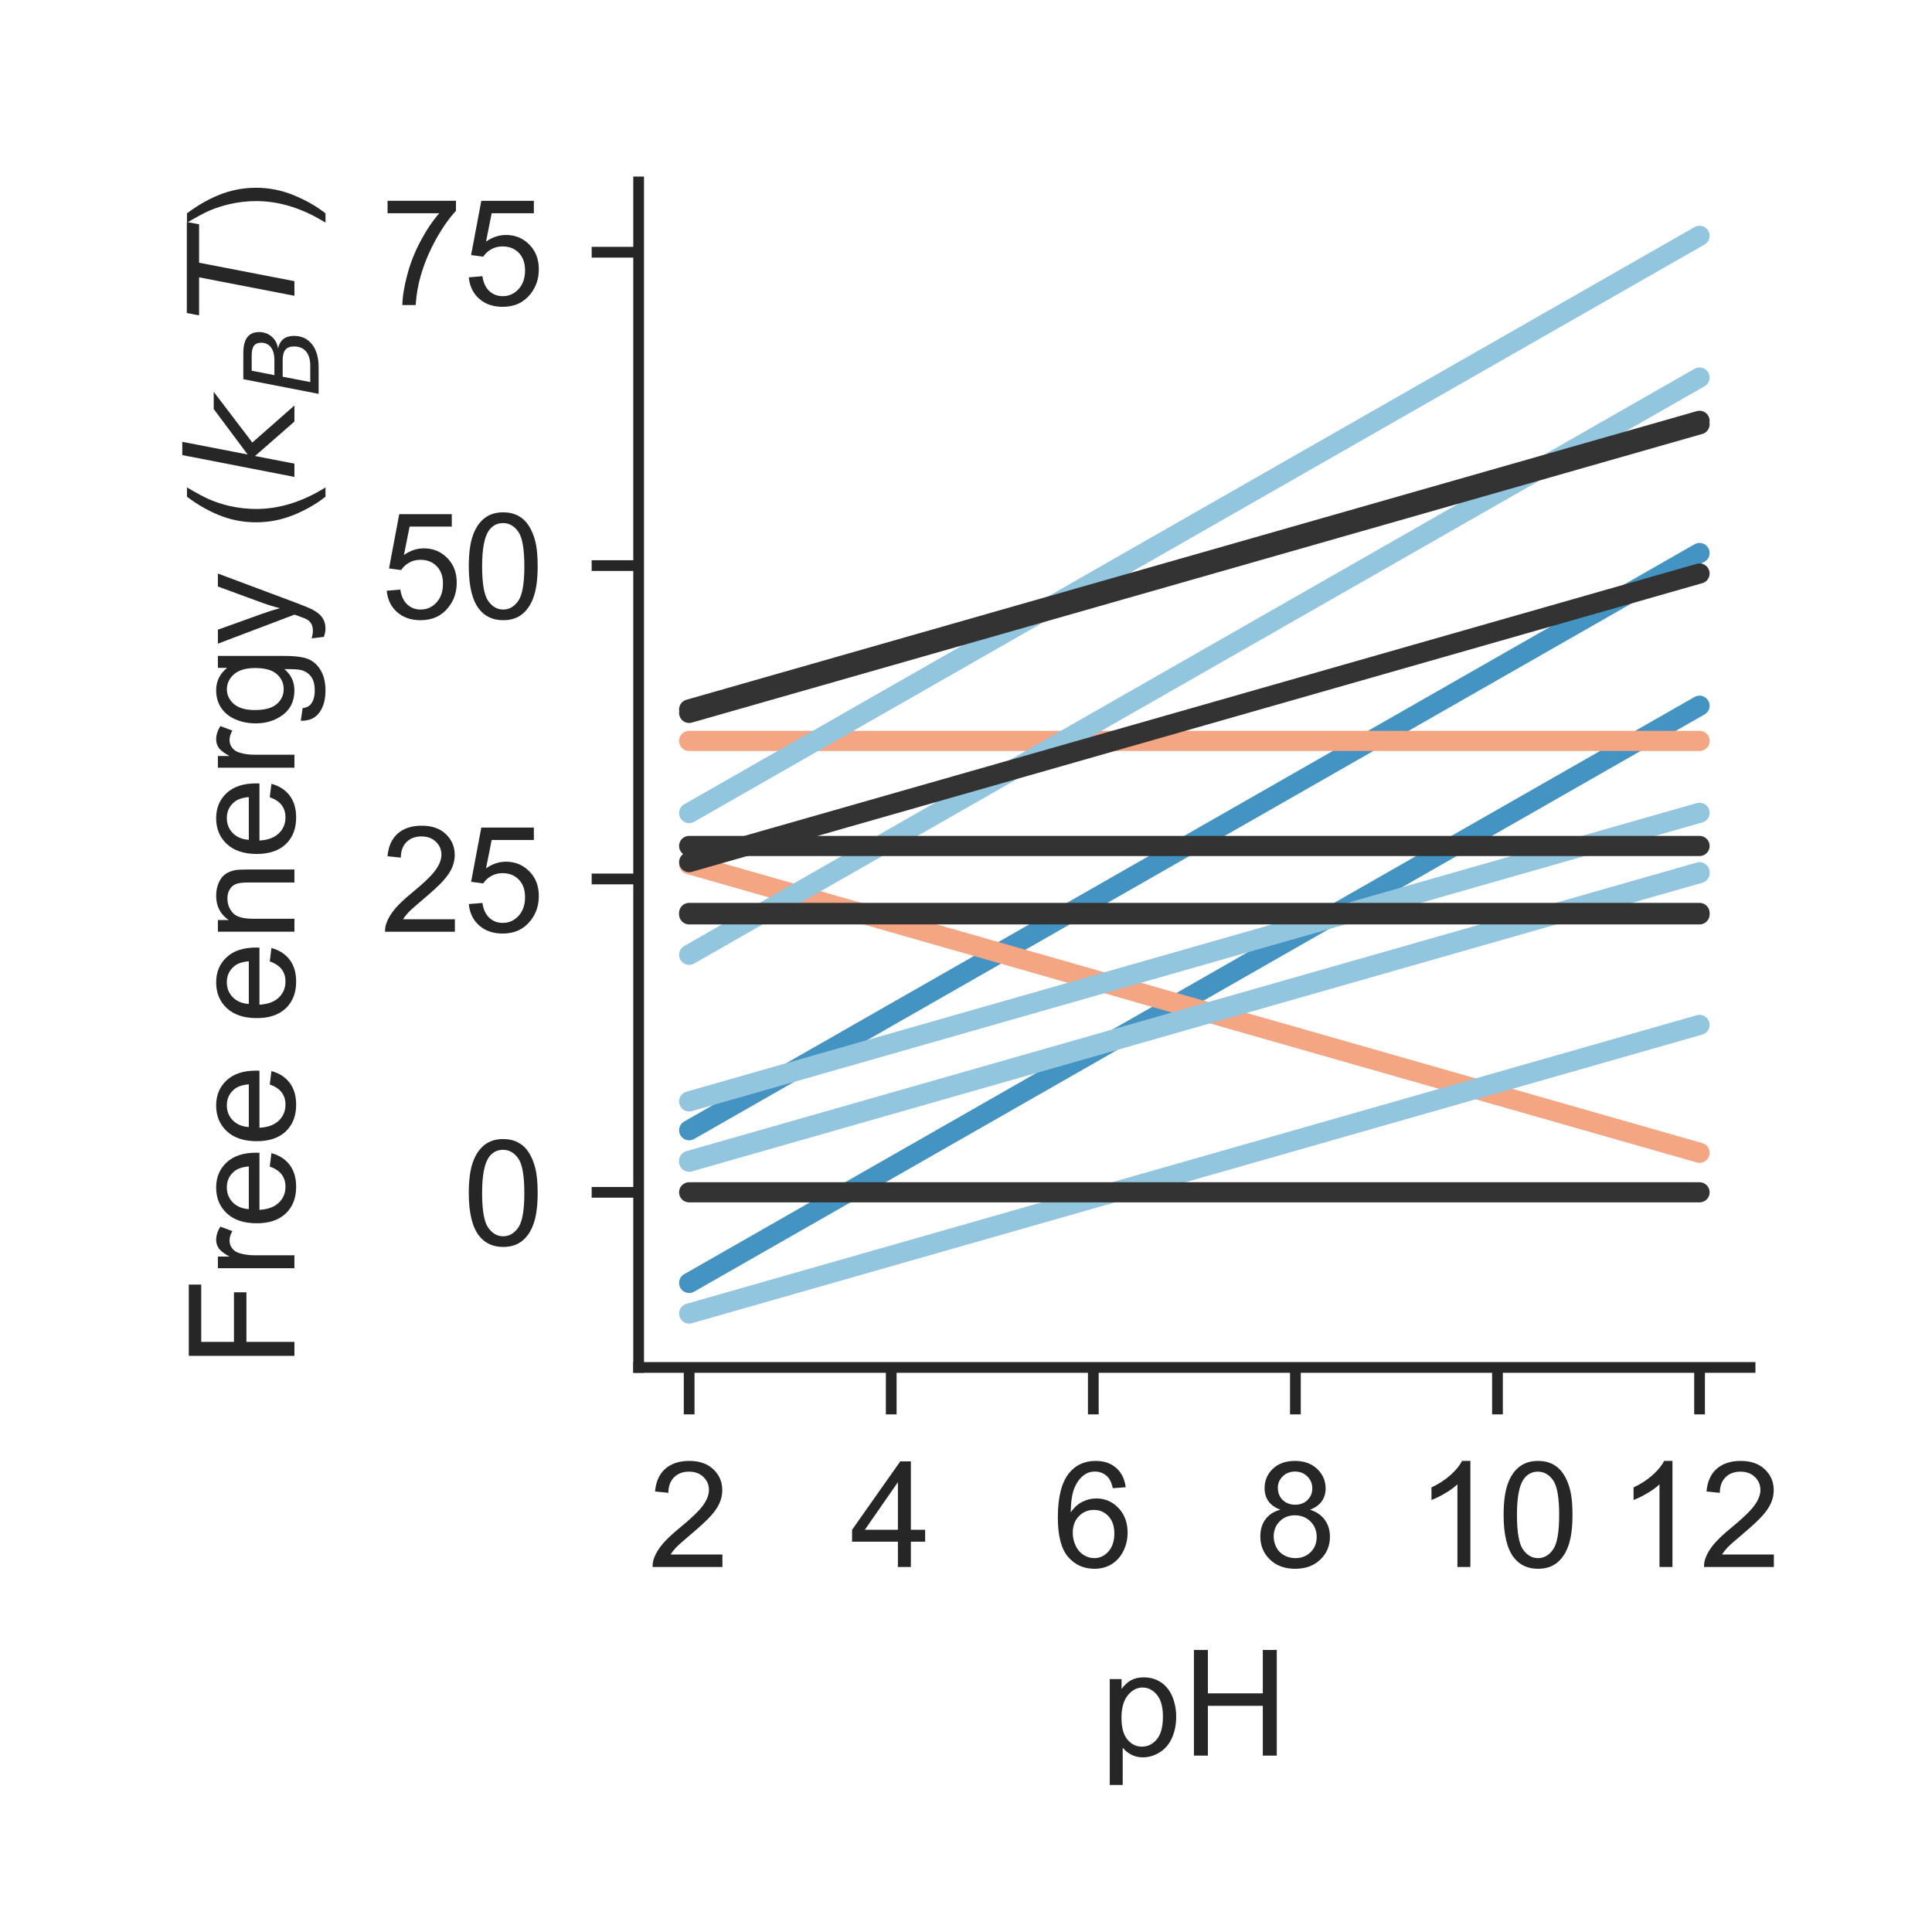 <?xml version="1.0" encoding="utf-8" standalone="no"?>
<!DOCTYPE svg PUBLIC "-//W3C//DTD SVG 1.1//EN"
  "http://www.w3.org/Graphics/SVG/1.1/DTD/svg11.dtd">
<!-- Created with matplotlib (http://matplotlib.org/) -->
<svg height="144pt" version="1.1" viewBox="0 0 144 144" width="144pt" xmlns="http://www.w3.org/2000/svg" xmlns:xlink="http://www.w3.org/1999/xlink">
 <defs>
  <style type="text/css">
*{stroke-linecap:butt;stroke-linejoin:round;}
  </style>
 </defs>
 <g id="figure_1">
  <g id="patch_1">
   <path d="M 0 144 
L 144 144 
L 144 0 
L 0 0 
z
" style="fill:#ffffff;"/>
  </g>
  <g id="axes_1">
   <g id="patch_2">
    <path d="M 47.6 101.92 
L 130.44 101.92 
L 130.44 13.56 
L 47.6 13.56 
z
" style="fill:#ffffff;"/>
   </g>
   <g id="matplotlib.axis_1">
    <g id="xtick_1">
     <g id="line2d_1">
      <defs>
       <path d="M 0 0 
L 0 3.5 
" id="mc200765c92" style="stroke:#262626;stroke-width:0.8;"/>
      </defs>
      <g>
       <use style="fill:#262626;stroke:#262626;stroke-width:0.8;" x="51.365" xlink:href="#mc200765c92" y="101.92"/>
      </g>
     </g>
     <g id="text_1">
      <!-- 2 -->
      <defs>
       <path d="M 50.344 8.453 
L 50.344 0 
L 3.031 0 
Q 2.938 3.172 4.047 6.109 
Q 5.859 10.938 9.828 15.625 
Q 13.812 20.312 21.344 26.469 
Q 33.016 36.031 37.109 41.625 
Q 41.219 47.219 41.219 52.203 
Q 41.219 57.422 37.469 61 
Q 33.734 64.594 27.734 64.594 
Q 21.391 64.594 17.578 60.781 
Q 13.766 56.984 13.719 50.25 
L 4.688 51.172 
Q 5.609 61.281 11.656 66.578 
Q 17.719 71.875 27.938 71.875 
Q 38.234 71.875 44.234 66.156 
Q 50.25 60.453 50.25 52 
Q 50.25 47.703 48.484 43.547 
Q 46.734 39.406 42.656 34.812 
Q 38.578 30.219 29.109 22.219 
Q 21.188 15.578 18.938 13.203 
Q 16.703 10.844 15.234 8.453 
z
" id="ArialMT-32"/>
      </defs>
      <g style="fill:#262626;" transform="translate(48.307 116.794)scale(0.11 -0.11)">
       <use xlink:href="#ArialMT-32"/>
      </g>
     </g>
    </g>
    <g id="xtick_2">
     <g id="line2d_2">
      <g>
       <use style="fill:#262626;stroke:#262626;stroke-width:0.8;" x="66.427" xlink:href="#mc200765c92" y="101.92"/>
      </g>
     </g>
     <g id="text_2">
      <!-- 4 -->
      <defs>
       <path d="M 32.328 0 
L 32.328 17.141 
L 1.266 17.141 
L 1.266 25.203 
L 33.938 71.578 
L 41.109 71.578 
L 41.109 25.203 
L 50.781 25.203 
L 50.781 17.141 
L 41.109 17.141 
L 41.109 0 
z
M 32.328 25.203 
L 32.328 57.469 
L 9.906 25.203 
z
" id="ArialMT-34"/>
      </defs>
      <g style="fill:#262626;" transform="translate(63.369 116.794)scale(0.11 -0.11)">
       <use xlink:href="#ArialMT-34"/>
      </g>
     </g>
    </g>
    <g id="xtick_3">
     <g id="line2d_3">
      <g>
       <use style="fill:#262626;stroke:#262626;stroke-width:0.8;" x="81.489" xlink:href="#mc200765c92" y="101.92"/>
      </g>
     </g>
     <g id="text_3">
      <!-- 6 -->
      <defs>
       <path d="M 49.75 54.047 
L 41.016 53.375 
Q 39.844 58.547 37.703 60.891 
Q 34.125 64.656 28.906 64.656 
Q 24.703 64.656 21.531 62.312 
Q 17.391 59.281 14.984 53.469 
Q 12.594 47.656 12.5 36.922 
Q 15.672 41.75 20.266 44.094 
Q 24.859 46.438 29.891 46.438 
Q 38.672 46.438 44.844 39.969 
Q 51.031 33.5 51.031 23.25 
Q 51.031 16.5 48.125 10.719 
Q 45.219 4.938 40.141 1.859 
Q 35.062 -1.219 28.609 -1.219 
Q 17.625 -1.219 10.688 6.859 
Q 3.766 14.938 3.766 33.5 
Q 3.766 54.25 11.422 63.672 
Q 18.109 71.875 29.438 71.875 
Q 37.891 71.875 43.281 67.141 
Q 48.688 62.406 49.75 54.047 
z
M 13.875 23.188 
Q 13.875 18.656 15.797 14.5 
Q 17.719 10.359 21.188 8.172 
Q 24.656 6 28.469 6 
Q 34.031 6 38.031 10.484 
Q 42.047 14.984 42.047 22.703 
Q 42.047 30.125 38.078 34.391 
Q 34.125 38.672 28.125 38.672 
Q 22.172 38.672 18.016 34.391 
Q 13.875 30.125 13.875 23.188 
z
" id="ArialMT-36"/>
      </defs>
      <g style="fill:#262626;" transform="translate(78.431 116.794)scale(0.11 -0.11)">
       <use xlink:href="#ArialMT-36"/>
      </g>
     </g>
    </g>
    <g id="xtick_4">
     <g id="line2d_4">
      <g>
       <use style="fill:#262626;stroke:#262626;stroke-width:0.8;" x="96.551" xlink:href="#mc200765c92" y="101.92"/>
      </g>
     </g>
     <g id="text_4">
      <!-- 8 -->
      <defs>
       <path d="M 17.672 38.812 
Q 12.203 40.828 9.562 44.531 
Q 6.938 48.25 6.938 53.422 
Q 6.938 61.234 12.547 66.547 
Q 18.172 71.875 27.484 71.875 
Q 36.859 71.875 42.578 66.422 
Q 48.297 60.984 48.297 53.172 
Q 48.297 48.188 45.672 44.5 
Q 43.062 40.828 37.75 38.812 
Q 44.344 36.672 47.781 31.875 
Q 51.219 27.094 51.219 20.453 
Q 51.219 11.281 44.719 5.031 
Q 38.234 -1.219 27.641 -1.219 
Q 17.047 -1.219 10.547 5.047 
Q 4.047 11.328 4.047 20.703 
Q 4.047 27.688 7.594 32.391 
Q 11.141 37.109 17.672 38.812 
z
M 15.922 53.719 
Q 15.922 48.641 19.188 45.406 
Q 22.469 42.188 27.688 42.188 
Q 32.766 42.188 36.016 45.375 
Q 39.266 48.578 39.266 53.219 
Q 39.266 58.062 35.906 61.359 
Q 32.562 64.656 27.594 64.656 
Q 22.562 64.656 19.234 61.422 
Q 15.922 58.203 15.922 53.719 
z
M 13.094 20.656 
Q 13.094 16.891 14.875 13.375 
Q 16.656 9.859 20.172 7.922 
Q 23.688 6 27.734 6 
Q 34.031 6 38.125 10.047 
Q 42.234 14.109 42.234 20.359 
Q 42.234 26.703 38.016 30.859 
Q 33.797 35.016 27.438 35.016 
Q 21.234 35.016 17.156 30.906 
Q 13.094 26.812 13.094 20.656 
z
" id="ArialMT-38"/>
      </defs>
      <g style="fill:#262626;" transform="translate(93.492 116.794)scale(0.11 -0.11)">
       <use xlink:href="#ArialMT-38"/>
      </g>
     </g>
    </g>
    <g id="xtick_5">
     <g id="line2d_5">
      <g>
       <use style="fill:#262626;stroke:#262626;stroke-width:0.8;" x="111.613" xlink:href="#mc200765c92" y="101.92"/>
      </g>
     </g>
     <g id="text_5">
      <!-- 10 -->
      <defs>
       <path d="M 37.25 0 
L 28.469 0 
L 28.469 56 
Q 25.297 52.984 20.141 49.953 
Q 14.984 46.922 10.891 45.406 
L 10.891 53.906 
Q 18.266 57.375 23.781 62.297 
Q 29.297 67.234 31.594 71.875 
L 37.25 71.875 
z
" id="ArialMT-31"/>
       <path d="M 4.156 35.297 
Q 4.156 48 6.766 55.734 
Q 9.375 63.484 14.516 67.672 
Q 19.672 71.875 27.484 71.875 
Q 33.25 71.875 37.594 69.547 
Q 41.938 67.234 44.766 62.859 
Q 47.609 58.5 49.219 52.219 
Q 50.828 45.953 50.828 35.297 
Q 50.828 22.703 48.234 14.969 
Q 45.656 7.234 40.5 3 
Q 35.359 -1.219 27.484 -1.219 
Q 17.141 -1.219 11.234 6.203 
Q 4.156 15.141 4.156 35.297 
z
M 13.188 35.297 
Q 13.188 17.672 17.312 11.828 
Q 21.438 6 27.484 6 
Q 33.547 6 37.672 11.859 
Q 41.797 17.719 41.797 35.297 
Q 41.797 52.984 37.672 58.781 
Q 33.547 64.594 27.391 64.594 
Q 21.344 64.594 17.719 59.469 
Q 13.188 52.938 13.188 35.297 
z
" id="ArialMT-30"/>
      </defs>
      <g style="fill:#262626;" transform="translate(105.496 116.794)scale(0.11 -0.11)">
       <use xlink:href="#ArialMT-31"/>
       <use x="55.615" xlink:href="#ArialMT-30"/>
      </g>
     </g>
    </g>
    <g id="xtick_6">
     <g id="line2d_6">
      <g>
       <use style="fill:#262626;stroke:#262626;stroke-width:0.8;" x="126.675" xlink:href="#mc200765c92" y="101.92"/>
      </g>
     </g>
     <g id="text_6">
      <!-- 12 -->
      <g style="fill:#262626;" transform="translate(120.558 116.794)scale(0.11 -0.11)">
       <use xlink:href="#ArialMT-31"/>
       <use x="55.615" xlink:href="#ArialMT-32"/>
      </g>
     </g>
    </g>
    <g id="text_7">
     <!-- pH -->
     <defs>
      <path d="M 6.594 -19.875 
L 6.594 51.859 
L 14.594 51.859 
L 14.594 45.125 
Q 17.438 49.078 21 51.047 
Q 24.562 53.031 29.641 53.031 
Q 36.281 53.031 41.359 49.609 
Q 46.438 46.188 49.016 39.953 
Q 51.609 33.734 51.609 26.312 
Q 51.609 18.359 48.75 11.984 
Q 45.906 5.609 40.453 2.219 
Q 35.016 -1.172 29 -1.172 
Q 24.609 -1.172 21.109 0.688 
Q 17.625 2.547 15.375 5.375 
L 15.375 -19.875 
z
M 14.547 25.641 
Q 14.547 15.625 18.594 10.844 
Q 22.656 6.062 28.422 6.062 
Q 34.281 6.062 38.453 11.016 
Q 42.625 15.969 42.625 26.375 
Q 42.625 36.281 38.547 41.203 
Q 34.469 46.141 28.812 46.141 
Q 23.188 46.141 18.859 40.891 
Q 14.547 35.641 14.547 25.641 
z
" id="ArialMT-70"/>
      <path d="M 8.016 0 
L 8.016 71.578 
L 17.484 71.578 
L 17.484 42.188 
L 54.688 42.188 
L 54.688 71.578 
L 64.156 71.578 
L 64.156 0 
L 54.688 0 
L 54.688 33.734 
L 17.484 33.734 
L 17.484 0 
z
" id="ArialMT-48"/>
     </defs>
     <g style="fill:#262626;" transform="translate(81.989 130.853)scale(0.11 -0.11)">
      <use xlink:href="#ArialMT-70"/>
      <use x="55.615" xlink:href="#ArialMT-48"/>
     </g>
    </g>
   </g>
   <g id="matplotlib.axis_2">
    <g id="ytick_1">
     <g id="line2d_7">
      <defs>
       <path d="M 0 0 
L -3.5 0 
" id="ma1b80609b9" style="stroke:#262626;stroke-width:0.8;"/>
      </defs>
      <g>
       <use style="fill:#262626;stroke:#262626;stroke-width:0.8;" x="47.6" xlink:href="#ma1b80609b9" y="88.868"/>
      </g>
     </g>
     <g id="text_8">
      <!-- 0 -->
      <g style="fill:#262626;" transform="translate(34.483 92.805)scale(0.11 -0.11)">
       <use xlink:href="#ArialMT-30"/>
      </g>
     </g>
    </g>
    <g id="ytick_2">
     <g id="line2d_8">
      <g>
       <use style="fill:#262626;stroke:#262626;stroke-width:0.8;" x="47.6" xlink:href="#ma1b80609b9" y="65.512"/>
      </g>
     </g>
     <g id="text_9">
      <!-- 25 -->
      <defs>
       <path d="M 4.156 18.75 
L 13.375 19.531 
Q 14.406 12.797 18.141 9.391 
Q 21.875 6 27.156 6 
Q 33.5 6 37.891 10.781 
Q 42.281 15.578 42.281 23.484 
Q 42.281 31 38.062 35.344 
Q 33.844 39.703 27 39.703 
Q 22.75 39.703 19.328 37.766 
Q 15.922 35.844 13.969 32.766 
L 5.719 33.844 
L 12.641 70.609 
L 48.25 70.609 
L 48.25 62.203 
L 19.672 62.203 
L 15.828 42.969 
Q 22.266 47.469 29.344 47.469 
Q 38.719 47.469 45.156 40.969 
Q 51.609 34.469 51.609 24.266 
Q 51.609 14.547 45.953 7.469 
Q 39.062 -1.219 27.156 -1.219 
Q 17.391 -1.219 11.203 4.25 
Q 5.031 9.719 4.156 18.75 
z
" id="ArialMT-35"/>
      </defs>
      <g style="fill:#262626;" transform="translate(28.366 69.448)scale(0.11 -0.11)">
       <use xlink:href="#ArialMT-32"/>
       <use x="55.615" xlink:href="#ArialMT-35"/>
      </g>
     </g>
    </g>
    <g id="ytick_3">
     <g id="line2d_9">
      <g>
       <use style="fill:#262626;stroke:#262626;stroke-width:0.8;" x="47.6" xlink:href="#ma1b80609b9" y="42.155"/>
      </g>
     </g>
     <g id="text_10">
      <!-- 50 -->
      <g style="fill:#262626;" transform="translate(28.366 46.092)scale(0.11 -0.11)">
       <use xlink:href="#ArialMT-35"/>
       <use x="55.615" xlink:href="#ArialMT-30"/>
      </g>
     </g>
    </g>
    <g id="ytick_4">
     <g id="line2d_10">
      <g>
       <use style="fill:#262626;stroke:#262626;stroke-width:0.8;" x="47.6" xlink:href="#ma1b80609b9" y="18.798"/>
      </g>
     </g>
     <g id="text_11">
      <!-- 75 -->
      <defs>
       <path d="M 4.734 62.203 
L 4.734 70.656 
L 51.078 70.656 
L 51.078 63.812 
Q 44.234 56.547 37.516 44.484 
Q 30.812 32.422 27.156 19.672 
Q 24.516 10.688 23.781 0 
L 14.75 0 
Q 14.891 8.453 18.062 20.406 
Q 21.234 32.375 27.172 43.484 
Q 33.109 54.594 39.797 62.203 
z
" id="ArialMT-37"/>
      </defs>
      <g style="fill:#262626;" transform="translate(28.366 22.735)scale(0.11 -0.11)">
       <use xlink:href="#ArialMT-37"/>
       <use x="55.615" xlink:href="#ArialMT-35"/>
      </g>
     </g>
    </g>
    <g id="text_12">
     <!-- Free energy ($k_B T$) -->
     <defs>
      <path d="M 8.203 0 
L 8.203 71.578 
L 56.5 71.578 
L 56.5 63.141 
L 17.672 63.141 
L 17.672 40.969 
L 51.266 40.969 
L 51.266 32.516 
L 17.672 32.516 
L 17.672 0 
z
" id="ArialMT-46"/>
      <path d="M 6.5 0 
L 6.5 51.859 
L 14.406 51.859 
L 14.406 44 
Q 17.438 49.516 20 51.266 
Q 22.562 53.031 25.641 53.031 
Q 30.078 53.031 34.672 50.203 
L 31.641 42.047 
Q 28.422 43.953 25.203 43.953 
Q 22.312 43.953 20.016 42.219 
Q 17.719 40.484 16.75 37.406 
Q 15.281 32.719 15.281 27.156 
L 15.281 0 
z
" id="ArialMT-72"/>
      <path d="M 42.094 16.703 
L 51.172 15.578 
Q 49.031 7.625 43.219 3.219 
Q 37.406 -1.172 28.375 -1.172 
Q 17 -1.172 10.328 5.828 
Q 3.656 12.844 3.656 25.484 
Q 3.656 38.578 10.391 45.797 
Q 17.141 53.031 27.875 53.031 
Q 38.281 53.031 44.875 45.953 
Q 51.469 38.875 51.469 26.031 
Q 51.469 25.25 51.422 23.688 
L 12.75 23.688 
Q 13.234 15.141 17.578 10.594 
Q 21.922 6.062 28.422 6.062 
Q 33.25 6.062 36.672 8.594 
Q 40.094 11.141 42.094 16.703 
z
M 13.234 30.906 
L 42.188 30.906 
Q 41.609 37.453 38.875 40.719 
Q 34.672 45.797 27.984 45.797 
Q 21.922 45.797 17.797 41.75 
Q 13.672 37.703 13.234 30.906 
z
" id="ArialMT-65"/>
      <path id="ArialMT-20"/>
      <path d="M 6.594 0 
L 6.594 51.859 
L 14.5 51.859 
L 14.5 44.484 
Q 20.219 53.031 31 53.031 
Q 35.688 53.031 39.625 51.344 
Q 43.562 49.656 45.516 46.922 
Q 47.469 44.188 48.25 40.438 
Q 48.734 37.984 48.734 31.891 
L 48.734 0 
L 39.938 0 
L 39.938 31.547 
Q 39.938 36.922 38.906 39.578 
Q 37.891 42.234 35.281 43.812 
Q 32.672 45.406 29.156 45.406 
Q 23.531 45.406 19.453 41.844 
Q 15.375 38.281 15.375 28.328 
L 15.375 0 
z
" id="ArialMT-6e"/>
      <path d="M 4.984 -4.297 
L 13.531 -5.562 
Q 14.062 -9.516 16.5 -11.328 
Q 19.781 -13.766 25.438 -13.766 
Q 31.547 -13.766 34.859 -11.328 
Q 38.188 -8.891 39.359 -4.5 
Q 40.047 -1.812 39.984 6.781 
Q 34.234 0 25.641 0 
Q 14.938 0 9.078 7.719 
Q 3.219 15.438 3.219 26.219 
Q 3.219 33.641 5.906 39.906 
Q 8.594 46.188 13.688 49.609 
Q 18.797 53.031 25.688 53.031 
Q 34.859 53.031 40.828 45.609 
L 40.828 51.859 
L 48.922 51.859 
L 48.922 7.031 
Q 48.922 -5.078 46.453 -10.125 
Q 44 -15.188 38.641 -18.109 
Q 33.297 -21.047 25.484 -21.047 
Q 16.219 -21.047 10.5 -16.875 
Q 4.781 -12.703 4.984 -4.297 
z
M 12.25 26.859 
Q 12.25 16.656 16.297 11.969 
Q 20.359 7.281 26.469 7.281 
Q 32.516 7.281 36.609 11.938 
Q 40.719 16.609 40.719 26.562 
Q 40.719 36.078 36.5 40.906 
Q 32.281 45.75 26.312 45.75 
Q 20.453 45.75 16.344 40.984 
Q 12.25 36.234 12.25 26.859 
z
" id="ArialMT-67"/>
      <path d="M 6.203 -19.969 
L 5.219 -11.719 
Q 8.109 -12.5 10.25 -12.5 
Q 13.188 -12.5 14.938 -11.516 
Q 16.703 -10.547 17.828 -8.797 
Q 18.656 -7.469 20.516 -2.25 
Q 20.75 -1.516 21.297 -0.094 
L 1.609 51.859 
L 11.078 51.859 
L 21.875 21.828 
Q 23.969 16.109 25.641 9.812 
Q 27.156 15.875 29.25 21.625 
L 40.328 51.859 
L 49.125 51.859 
L 29.391 -0.875 
Q 26.219 -9.422 24.469 -12.641 
Q 22.125 -17 19.094 -19.016 
Q 16.062 -21.047 11.859 -21.047 
Q 9.328 -21.047 6.203 -19.969 
z
" id="ArialMT-79"/>
      <path d="M 23.391 -21.047 
Q 16.109 -11.859 11.078 0.438 
Q 6.062 12.75 6.062 25.922 
Q 6.062 37.547 9.812 48.188 
Q 14.203 60.547 23.391 72.797 
L 29.688 72.797 
Q 23.781 62.641 21.875 58.297 
Q 18.891 51.562 17.188 44.234 
Q 15.094 35.109 15.094 25.875 
Q 15.094 2.391 29.688 -21.047 
z
" id="ArialMT-28"/>
      <path d="M 18.312 75.984 
L 27.297 75.984 
L 18.703 31.688 
L 49.516 54.688 
L 61.188 54.688 
L 26.812 28.516 
L 51.906 0 
L 41.016 0 
L 17.672 26.703 
L 12.5 0 
L 3.516 0 
z
" id="DejaVuSans-Oblique-6b"/>
      <path d="M 16.891 72.906 
L 42.094 72.906 
Q 52.344 72.906 57.422 69.094 
Q 62.5 65.281 62.5 57.625 
Q 62.5 50.594 58.125 45.484 
Q 53.766 40.375 46.688 39.312 
Q 52.734 37.938 55.766 34.078 
Q 58.797 30.219 58.797 23.781 
Q 58.797 12.797 50.656 6.391 
Q 42.531 0 28.422 0 
L 2.688 0 
z
M 19.281 34.812 
L 14.109 8.109 
L 29.984 8.109 
Q 38.922 8.109 43.75 12.203 
Q 48.578 16.312 48.578 23.781 
Q 48.578 29.547 45.375 32.172 
Q 42.188 34.812 35.109 34.812 
z
M 25.094 64.797 
L 20.797 42.828 
L 35.5 42.828 
Q 43.359 42.828 47.781 46.234 
Q 52.203 49.656 52.203 55.719 
Q 52.203 60.453 49.219 62.625 
Q 46.234 64.797 39.703 64.797 
z
" id="DejaVuSans-Oblique-42"/>
      <path d="M 5.906 72.906 
L 67.578 72.906 
L 66.016 64.594 
L 39.984 64.594 
L 27.484 0 
L 17.578 0 
L 30.078 64.594 
L 4.297 64.594 
z
" id="DejaVuSans-Oblique-54"/>
      <path d="M 12.359 -21.047 
L 6.062 -21.047 
Q 20.656 2.391 20.656 25.875 
Q 20.656 35.062 18.562 44.094 
Q 16.891 51.422 13.922 58.156 
Q 12.016 62.547 6.062 72.797 
L 12.359 72.797 
Q 21.531 60.547 25.922 48.188 
Q 29.688 37.547 29.688 25.922 
Q 29.688 12.75 24.625 0.438 
Q 19.578 -11.859 12.359 -21.047 
z
" id="ArialMT-29"/>
     </defs>
     <g style="fill:#262626;" transform="translate(21.946 101.96)rotate(-90)scale(0.11 -0.11)">
      <use transform="translate(0 0.016)" xlink:href="#ArialMT-46"/>
      <use transform="translate(61.084 0.016)" xlink:href="#ArialMT-72"/>
      <use transform="translate(94.385 0.016)" xlink:href="#ArialMT-65"/>
      <use transform="translate(150 0.016)" xlink:href="#ArialMT-65"/>
      <use transform="translate(205.615 0.016)" xlink:href="#ArialMT-20"/>
      <use transform="translate(233.398 0.016)" xlink:href="#ArialMT-65"/>
      <use transform="translate(289.014 0.016)" xlink:href="#ArialMT-6e"/>
      <use transform="translate(344.629 0.016)" xlink:href="#ArialMT-65"/>
      <use transform="translate(400.244 0.016)" xlink:href="#ArialMT-72"/>
      <use transform="translate(433.545 0.016)" xlink:href="#ArialMT-67"/>
      <use transform="translate(489.16 0.016)" xlink:href="#ArialMT-79"/>
      <use transform="translate(539.16 0.016)" xlink:href="#ArialMT-20"/>
      <use transform="translate(566.943 0.016)" xlink:href="#ArialMT-28"/>
      <use transform="translate(600.244 0.016)" xlink:href="#DejaVuSans-Oblique-6b"/>
      <use transform="translate(658.154 -16.391)scale(0.7)" xlink:href="#DejaVuSans-Oblique-42"/>
      <use transform="translate(708.911 0.016)" xlink:href="#DejaVuSans-Oblique-54"/>
      <use transform="translate(769.995 0.016)" xlink:href="#ArialMT-29"/>
     </g>
    </g>
   </g>
   <g id="patch_3">
    <path d="M 47.6 101.92 
L 47.6 13.56 
" style="fill:none;stroke:#262626;stroke-linecap:square;stroke-linejoin:miter;stroke-width:0.8;"/>
   </g>
   <g id="patch_4">
    <path d="M 47.6 101.92 
L 130.44 101.92 
" style="fill:none;stroke:#262626;stroke-linecap:square;stroke-linejoin:miter;stroke-width:0.8;"/>
   </g>
   <g id="line2d_11">
    <path clip-path="url(#p1753882a2b)" d="M 51.365 84.243 
L 52.119 83.813 
L 52.872 83.383 
L 53.625 82.953 
L 54.378 82.522 
L 55.131 82.092 
L 55.884 81.662 
L 56.637 81.232 
L 57.39 80.801 
L 58.143 80.371 
L 58.896 79.941 
L 59.649 79.511 
L 60.403 79.08 
L 61.156 78.65 
L 61.909 78.22 
L 62.662 77.79 
L 63.415 77.359 
L 64.168 76.929 
L 64.921 76.499 
L 65.674 76.069 
L 66.427 75.638 
L 67.18 75.208 
L 67.933 74.778 
L 68.687 74.348 
L 69.44 73.917 
L 70.193 73.487 
L 70.946 73.057 
L 71.699 72.627 
L 72.452 72.196 
L 73.205 71.766 
L 73.958 71.336 
L 74.711 70.906 
L 75.464 70.475 
L 76.217 70.045 
L 76.971 69.615 
L 77.724 69.185 
L 78.477 68.754 
L 79.23 68.324 
L 79.983 67.894 
L 80.736 67.464 
L 81.489 67.033 
L 82.242 66.603 
L 82.995 66.173 
L 83.748 65.743 
L 84.501 65.312 
L 85.255 64.882 
L 86.008 64.452 
L 86.761 64.022 
L 87.514 63.591 
L 88.267 63.161 
L 89.02 62.731 
L 89.773 62.301 
L 90.526 61.87 
L 91.279 61.44 
L 92.032 61.01 
L 92.785 60.58 
L 93.539 60.149 
L 94.292 59.719 
L 95.045 59.289 
L 95.798 58.859 
L 96.551 58.428 
L 97.304 57.998 
L 98.057 57.568 
L 98.81 57.138 
L 99.563 56.707 
L 100.316 56.277 
L 101.069 55.847 
L 101.823 55.417 
L 102.576 54.986 
L 103.329 54.556 
L 104.082 54.126 
L 104.835 53.696 
L 105.588 53.265 
L 106.341 52.835 
L 107.094 52.405 
L 107.847 51.975 
L 108.6 51.544 
L 109.353 51.114 
L 110.107 50.684 
L 110.86 50.254 
L 111.613 49.823 
L 112.366 49.393 
L 113.119 48.963 
L 113.872 48.533 
L 114.625 48.102 
L 115.378 47.672 
L 116.131 47.242 
L 116.884 46.812 
L 117.637 46.381 
L 118.391 45.951 
L 119.144 45.521 
L 119.897 45.091 
L 120.65 44.66 
L 121.403 44.23 
L 122.156 43.8 
L 122.909 43.37 
L 123.662 42.939 
L 124.415 42.509 
L 125.168 42.079 
L 125.921 41.649 
L 126.675 41.218 
" style="fill:none;stroke:#4393c3;stroke-linecap:round;stroke-width:1.5;"/>
   </g>
   <g id="line2d_12">
    <path clip-path="url(#p1753882a2b)" d="M 51.365 95.623 
L 52.119 95.193 
L 52.872 94.763 
L 53.625 94.333 
L 54.378 93.902 
L 55.131 93.472 
L 55.884 93.042 
L 56.637 92.612 
L 57.39 92.181 
L 58.143 91.751 
L 58.896 91.321 
L 59.649 90.891 
L 60.403 90.46 
L 61.156 90.03 
L 61.909 89.6 
L 62.662 89.17 
L 63.415 88.739 
L 64.168 88.309 
L 64.921 87.879 
L 65.674 87.449 
L 66.427 87.018 
L 67.18 86.588 
L 67.933 86.158 
L 68.687 85.728 
L 69.44 85.297 
L 70.193 84.867 
L 70.946 84.437 
L 71.699 84.007 
L 72.452 83.576 
L 73.205 83.146 
L 73.958 82.716 
L 74.711 82.286 
L 75.464 81.855 
L 76.217 81.425 
L 76.971 80.995 
L 77.724 80.565 
L 78.477 80.134 
L 79.23 79.704 
L 79.983 79.274 
L 80.736 78.844 
L 81.489 78.413 
L 82.242 77.983 
L 82.995 77.553 
L 83.748 77.123 
L 84.501 76.692 
L 85.255 76.262 
L 86.008 75.832 
L 86.761 75.402 
L 87.514 74.971 
L 88.267 74.541 
L 89.02 74.111 
L 89.773 73.681 
L 90.526 73.25 
L 91.279 72.82 
L 92.032 72.39 
L 92.785 71.96 
L 93.539 71.529 
L 94.292 71.099 
L 95.045 70.669 
L 95.798 70.239 
L 96.551 69.808 
L 97.304 69.378 
L 98.057 68.948 
L 98.81 68.518 
L 99.563 68.087 
L 100.316 67.657 
L 101.069 67.227 
L 101.823 66.797 
L 102.576 66.366 
L 103.329 65.936 
L 104.082 65.506 
L 104.835 65.076 
L 105.588 64.645 
L 106.341 64.215 
L 107.094 63.785 
L 107.847 63.355 
L 108.6 62.924 
L 109.353 62.494 
L 110.107 62.064 
L 110.86 61.634 
L 111.613 61.203 
L 112.366 60.773 
L 113.119 60.343 
L 113.872 59.913 
L 114.625 59.483 
L 115.378 59.052 
L 116.131 58.622 
L 116.884 58.192 
L 117.637 57.762 
L 118.391 57.331 
L 119.144 56.901 
L 119.897 56.471 
L 120.65 56.041 
L 121.403 55.61 
L 122.156 55.18 
L 122.909 54.75 
L 123.662 54.32 
L 124.415 53.889 
L 125.168 53.459 
L 125.921 53.029 
L 126.675 52.599 
" style="fill:none;stroke:#4393c3;stroke-linecap:round;stroke-width:1.5;"/>
   </g>
   <g id="line2d_13">
    <path clip-path="url(#p1753882a2b)" d="M 51.365 64.409 
L 52.119 64.624 
L 52.872 64.839 
L 53.625 65.054 
L 54.378 65.269 
L 55.131 65.484 
L 55.884 65.7 
L 56.637 65.915 
L 57.39 66.13 
L 58.143 66.345 
L 58.896 66.56 
L 59.649 66.775 
L 60.403 66.99 
L 61.156 67.205 
L 61.909 67.421 
L 62.662 67.636 
L 63.415 67.851 
L 64.168 68.066 
L 64.921 68.281 
L 65.674 68.496 
L 66.427 68.711 
L 67.18 68.926 
L 67.933 69.142 
L 68.687 69.357 
L 69.44 69.572 
L 70.193 69.787 
L 70.946 70.002 
L 71.699 70.217 
L 72.452 70.432 
L 73.205 70.647 
L 73.958 70.863 
L 74.711 71.078 
L 75.464 71.293 
L 76.217 71.508 
L 76.971 71.723 
L 77.724 71.938 
L 78.477 72.153 
L 79.23 72.368 
L 79.983 72.584 
L 80.736 72.799 
L 81.489 73.014 
L 82.242 73.229 
L 82.995 73.444 
L 83.748 73.659 
L 84.501 73.874 
L 85.255 74.089 
L 86.008 74.305 
L 86.761 74.52 
L 87.514 74.735 
L 88.267 74.95 
L 89.02 75.165 
L 89.773 75.38 
L 90.526 75.595 
L 91.279 75.81 
L 92.032 76.026 
L 92.785 76.241 
L 93.539 76.456 
L 94.292 76.671 
L 95.045 76.886 
L 95.798 77.101 
L 96.551 77.316 
L 97.304 77.531 
L 98.057 77.747 
L 98.81 77.962 
L 99.563 78.177 
L 100.316 78.392 
L 101.069 78.607 
L 101.823 78.822 
L 102.576 79.037 
L 103.329 79.252 
L 104.082 79.468 
L 104.835 79.683 
L 105.588 79.898 
L 106.341 80.113 
L 107.094 80.328 
L 107.847 80.543 
L 108.6 80.758 
L 109.353 80.973 
L 110.107 81.189 
L 110.86 81.404 
L 111.613 81.619 
L 112.366 81.834 
L 113.119 82.049 
L 113.872 82.264 
L 114.625 82.479 
L 115.378 82.694 
L 116.131 82.909 
L 116.884 83.125 
L 117.637 83.34 
L 118.391 83.555 
L 119.144 83.77 
L 119.897 83.985 
L 120.65 84.2 
L 121.403 84.415 
L 122.156 84.63 
L 122.909 84.846 
L 123.662 85.061 
L 124.415 85.276 
L 125.168 85.491 
L 125.921 85.706 
L 126.675 85.921 
" style="fill:none;stroke:#f4a582;stroke-linecap:round;stroke-width:1.5;"/>
   </g>
   <g id="line2d_14">
    <path clip-path="url(#p1753882a2b)" d="M 51.365 86.588 
L 52.119 86.373 
L 52.872 86.158 
L 53.625 85.943 
L 54.378 85.728 
L 55.131 85.512 
L 55.884 85.297 
L 56.637 85.082 
L 57.39 84.867 
L 58.143 84.652 
L 58.896 84.437 
L 59.649 84.222 
L 60.403 84.007 
L 61.156 83.792 
L 61.909 83.576 
L 62.662 83.361 
L 63.415 83.146 
L 64.168 82.931 
L 64.921 82.716 
L 65.674 82.501 
L 66.427 82.286 
L 67.18 82.071 
L 67.933 81.855 
L 68.687 81.64 
L 69.44 81.425 
L 70.193 81.21 
L 70.946 80.995 
L 71.699 80.78 
L 72.452 80.565 
L 73.205 80.35 
L 73.958 80.134 
L 74.711 79.919 
L 75.464 79.704 
L 76.217 79.489 
L 76.971 79.274 
L 77.724 79.059 
L 78.477 78.844 
L 79.23 78.629 
L 79.983 78.413 
L 80.736 78.198 
L 81.489 77.983 
L 82.242 77.768 
L 82.995 77.553 
L 83.748 77.338 
L 84.501 77.123 
L 85.255 76.908 
L 86.008 76.692 
L 86.761 76.477 
L 87.514 76.262 
L 88.267 76.047 
L 89.02 75.832 
L 89.773 75.617 
L 90.526 75.402 
L 91.279 75.187 
L 92.032 74.971 
L 92.785 74.756 
L 93.539 74.541 
L 94.292 74.326 
L 95.045 74.111 
L 95.798 73.896 
L 96.551 73.681 
L 97.304 73.466 
L 98.057 73.25 
L 98.81 73.035 
L 99.563 72.82 
L 100.316 72.605 
L 101.069 72.39 
L 101.823 72.175 
L 102.576 71.96 
L 103.329 71.745 
L 104.082 71.529 
L 104.835 71.314 
L 105.588 71.099 
L 106.341 70.884 
L 107.094 70.669 
L 107.847 70.454 
L 108.6 70.239 
L 109.353 70.024 
L 110.107 69.808 
L 110.86 69.593 
L 111.613 69.378 
L 112.366 69.163 
L 113.119 68.948 
L 113.872 68.733 
L 114.625 68.518 
L 115.378 68.303 
L 116.131 68.087 
L 116.884 67.872 
L 117.637 67.657 
L 118.391 67.442 
L 119.144 67.227 
L 119.897 67.012 
L 120.65 66.797 
L 121.403 66.582 
L 122.156 66.366 
L 122.909 66.151 
L 123.662 65.936 
L 124.415 65.721 
L 125.168 65.506 
L 125.921 65.291 
L 126.675 65.076 
" style="fill:none;stroke:#92c5de;stroke-linecap:round;stroke-width:1.5;"/>
   </g>
   <g id="line2d_15">
    <path clip-path="url(#p1753882a2b)" d="M 51.365 55.223 
L 52.119 55.223 
L 52.872 55.223 
L 53.625 55.223 
L 54.378 55.223 
L 55.131 55.223 
L 55.884 55.223 
L 56.637 55.223 
L 57.39 55.223 
L 58.143 55.223 
L 58.896 55.223 
L 59.649 55.223 
L 60.403 55.223 
L 61.156 55.223 
L 61.909 55.223 
L 62.662 55.223 
L 63.415 55.223 
L 64.168 55.223 
L 64.921 55.223 
L 65.674 55.223 
L 66.427 55.223 
L 67.18 55.223 
L 67.933 55.223 
L 68.687 55.223 
L 69.44 55.223 
L 70.193 55.223 
L 70.946 55.223 
L 71.699 55.223 
L 72.452 55.223 
L 73.205 55.223 
L 73.958 55.223 
L 74.711 55.223 
L 75.464 55.223 
L 76.217 55.223 
L 76.971 55.223 
L 77.724 55.223 
L 78.477 55.223 
L 79.23 55.223 
L 79.983 55.223 
L 80.736 55.223 
L 81.489 55.223 
L 82.242 55.223 
L 82.995 55.223 
L 83.748 55.223 
L 84.501 55.223 
L 85.255 55.223 
L 86.008 55.223 
L 86.761 55.223 
L 87.514 55.223 
L 88.267 55.223 
L 89.02 55.223 
L 89.773 55.223 
L 90.526 55.223 
L 91.279 55.223 
L 92.032 55.223 
L 92.785 55.223 
L 93.539 55.223 
L 94.292 55.223 
L 95.045 55.223 
L 95.798 55.223 
L 96.551 55.223 
L 97.304 55.223 
L 98.057 55.223 
L 98.81 55.223 
L 99.563 55.223 
L 100.316 55.223 
L 101.069 55.223 
L 101.823 55.223 
L 102.576 55.223 
L 103.329 55.223 
L 104.082 55.223 
L 104.835 55.223 
L 105.588 55.223 
L 106.341 55.223 
L 107.094 55.223 
L 107.847 55.223 
L 108.6 55.223 
L 109.353 55.223 
L 110.107 55.223 
L 110.86 55.223 
L 111.613 55.223 
L 112.366 55.223 
L 113.119 55.223 
L 113.872 55.223 
L 114.625 55.223 
L 115.378 55.223 
L 116.131 55.223 
L 116.884 55.223 
L 117.637 55.223 
L 118.391 55.223 
L 119.144 55.223 
L 119.897 55.223 
L 120.65 55.223 
L 121.403 55.223 
L 122.156 55.223 
L 122.909 55.223 
L 123.662 55.223 
L 124.415 55.223 
L 125.168 55.223 
L 125.921 55.223 
L 126.675 55.223 
" style="fill:none;stroke:#f4a582;stroke-linecap:round;stroke-width:1.5;"/>
   </g>
   <g id="line2d_16">
    <path clip-path="url(#p1753882a2b)" d="M 51.365 97.904 
L 52.119 97.689 
L 52.872 97.473 
L 53.625 97.258 
L 54.378 97.043 
L 55.131 96.828 
L 55.884 96.613 
L 56.637 96.398 
L 57.39 96.183 
L 58.143 95.968 
L 58.896 95.752 
L 59.649 95.537 
L 60.403 95.322 
L 61.156 95.107 
L 61.909 94.892 
L 62.662 94.677 
L 63.415 94.462 
L 64.168 94.247 
L 64.921 94.031 
L 65.674 93.816 
L 66.427 93.601 
L 67.18 93.386 
L 67.933 93.171 
L 68.687 92.956 
L 69.44 92.741 
L 70.193 92.526 
L 70.946 92.31 
L 71.699 92.095 
L 72.452 91.88 
L 73.205 91.665 
L 73.958 91.45 
L 74.711 91.235 
L 75.464 91.02 
L 76.217 90.805 
L 76.971 90.589 
L 77.724 90.374 
L 78.477 90.159 
L 79.23 89.944 
L 79.983 89.729 
L 80.736 89.514 
L 81.489 89.299 
L 82.242 89.084 
L 82.995 88.868 
L 83.748 88.653 
L 84.501 88.438 
L 85.255 88.223 
L 86.008 88.008 
L 86.761 87.793 
L 87.514 87.578 
L 88.267 87.363 
L 89.02 87.147 
L 89.773 86.932 
L 90.526 86.717 
L 91.279 86.502 
L 92.032 86.287 
L 92.785 86.072 
L 93.539 85.857 
L 94.292 85.642 
L 95.045 85.426 
L 95.798 85.211 
L 96.551 84.996 
L 97.304 84.781 
L 98.057 84.566 
L 98.81 84.351 
L 99.563 84.136 
L 100.316 83.921 
L 101.069 83.705 
L 101.823 83.49 
L 102.576 83.275 
L 103.329 83.06 
L 104.082 82.845 
L 104.835 82.63 
L 105.588 82.415 
L 106.341 82.2 
L 107.094 81.984 
L 107.847 81.769 
L 108.6 81.554 
L 109.353 81.339 
L 110.107 81.124 
L 110.86 80.909 
L 111.613 80.694 
L 112.366 80.479 
L 113.119 80.263 
L 113.872 80.048 
L 114.625 79.833 
L 115.378 79.618 
L 116.131 79.403 
L 116.884 79.188 
L 117.637 78.973 
L 118.391 78.758 
L 119.144 78.542 
L 119.897 78.327 
L 120.65 78.112 
L 121.403 77.897 
L 122.156 77.682 
L 122.909 77.467 
L 123.662 77.252 
L 124.415 77.037 
L 125.168 76.821 
L 125.921 76.606 
L 126.675 76.391 
" style="fill:none;stroke:#92c5de;stroke-linecap:round;stroke-width:1.5;"/>
   </g>
   <g id="line2d_17">
    <path clip-path="url(#p1753882a2b)" d="M 51.365 86.524 
L 52.119 86.308 
L 52.872 86.093 
L 53.625 85.878 
L 54.378 85.663 
L 55.131 85.448 
L 55.884 85.233 
L 56.637 85.018 
L 57.39 84.803 
L 58.143 84.587 
L 58.896 84.372 
L 59.649 84.157 
L 60.403 83.942 
L 61.156 83.727 
L 61.909 83.512 
L 62.662 83.297 
L 63.415 83.082 
L 64.168 82.866 
L 64.921 82.651 
L 65.674 82.436 
L 66.427 82.221 
L 67.18 82.006 
L 67.933 81.791 
L 68.687 81.576 
L 69.44 81.361 
L 70.193 81.145 
L 70.946 80.93 
L 71.699 80.715 
L 72.452 80.5 
L 73.205 80.285 
L 73.958 80.07 
L 74.711 79.855 
L 75.464 79.64 
L 76.217 79.424 
L 76.971 79.209 
L 77.724 78.994 
L 78.477 78.779 
L 79.23 78.564 
L 79.983 78.349 
L 80.736 78.134 
L 81.489 77.919 
L 82.242 77.704 
L 82.995 77.488 
L 83.748 77.273 
L 84.501 77.058 
L 85.255 76.843 
L 86.008 76.628 
L 86.761 76.413 
L 87.514 76.198 
L 88.267 75.983 
L 89.02 75.767 
L 89.773 75.552 
L 90.526 75.337 
L 91.279 75.122 
L 92.032 74.907 
L 92.785 74.692 
L 93.539 74.477 
L 94.292 74.262 
L 95.045 74.046 
L 95.798 73.831 
L 96.551 73.616 
L 97.304 73.401 
L 98.057 73.186 
L 98.81 72.971 
L 99.563 72.756 
L 100.316 72.541 
L 101.069 72.325 
L 101.823 72.11 
L 102.576 71.895 
L 103.329 71.68 
L 104.082 71.465 
L 104.835 71.25 
L 105.588 71.035 
L 106.341 70.82 
L 107.094 70.604 
L 107.847 70.389 
L 108.6 70.174 
L 109.353 69.959 
L 110.107 69.744 
L 110.86 69.529 
L 111.613 69.314 
L 112.366 69.099 
L 113.119 68.883 
L 113.872 68.668 
L 114.625 68.453 
L 115.378 68.238 
L 116.131 68.023 
L 116.884 67.808 
L 117.637 67.593 
L 118.391 67.378 
L 119.144 67.162 
L 119.897 66.947 
L 120.65 66.732 
L 121.403 66.517 
L 122.156 66.302 
L 122.909 66.087 
L 123.662 65.872 
L 124.415 65.657 
L 125.168 65.441 
L 125.921 65.226 
L 126.675 65.011 
" style="fill:none;stroke:#92c5de;stroke-linecap:round;stroke-width:1.5;"/>
   </g>
   <g id="line2d_18">
    <path clip-path="url(#p1753882a2b)" d="M 51.365 82.092 
L 52.119 81.877 
L 52.872 81.662 
L 53.625 81.447 
L 54.378 81.232 
L 55.131 81.016 
L 55.884 80.801 
L 56.637 80.586 
L 57.39 80.371 
L 58.143 80.156 
L 58.896 79.941 
L 59.649 79.726 
L 60.403 79.511 
L 61.156 79.295 
L 61.909 79.08 
L 62.662 78.865 
L 63.415 78.65 
L 64.168 78.435 
L 64.921 78.22 
L 65.674 78.005 
L 66.427 77.79 
L 67.18 77.574 
L 67.933 77.359 
L 68.687 77.144 
L 69.44 76.929 
L 70.193 76.714 
L 70.946 76.499 
L 71.699 76.284 
L 72.452 76.069 
L 73.205 75.853 
L 73.958 75.638 
L 74.711 75.423 
L 75.464 75.208 
L 76.217 74.993 
L 76.971 74.778 
L 77.724 74.563 
L 78.477 74.348 
L 79.23 74.132 
L 79.983 73.917 
L 80.736 73.702 
L 81.489 73.487 
L 82.242 73.272 
L 82.995 73.057 
L 83.748 72.842 
L 84.501 72.627 
L 85.255 72.411 
L 86.008 72.196 
L 86.761 71.981 
L 87.514 71.766 
L 88.267 71.551 
L 89.02 71.336 
L 89.773 71.121 
L 90.526 70.906 
L 91.279 70.69 
L 92.032 70.475 
L 92.785 70.26 
L 93.539 70.045 
L 94.292 69.83 
L 95.045 69.615 
L 95.798 69.4 
L 96.551 69.185 
L 97.304 68.969 
L 98.057 68.754 
L 98.81 68.539 
L 99.563 68.324 
L 100.316 68.109 
L 101.069 67.894 
L 101.823 67.679 
L 102.576 67.464 
L 103.329 67.248 
L 104.082 67.033 
L 104.835 66.818 
L 105.588 66.603 
L 106.341 66.388 
L 107.094 66.173 
L 107.847 65.958 
L 108.6 65.743 
L 109.353 65.527 
L 110.107 65.312 
L 110.86 65.097 
L 111.613 64.882 
L 112.366 64.667 
L 113.119 64.452 
L 113.872 64.237 
L 114.625 64.022 
L 115.378 63.806 
L 116.131 63.591 
L 116.884 63.376 
L 117.637 63.161 
L 118.391 62.946 
L 119.144 62.731 
L 119.897 62.516 
L 120.65 62.301 
L 121.403 62.086 
L 122.156 61.87 
L 122.909 61.655 
L 123.662 61.44 
L 124.415 61.225 
L 125.168 61.01 
L 125.921 60.795 
L 126.675 60.58 
" style="fill:none;stroke:#92c5de;stroke-linecap:round;stroke-width:1.5;"/>
   </g>
   <g id="line2d_19">
    <path clip-path="url(#p1753882a2b)" d="M 51.365 60.601 
L 52.119 60.171 
L 52.872 59.741 
L 53.625 59.31 
L 54.378 58.88 
L 55.131 58.45 
L 55.884 58.02 
L 56.637 57.589 
L 57.39 57.159 
L 58.143 56.729 
L 58.896 56.299 
L 59.649 55.868 
L 60.403 55.438 
L 61.156 55.008 
L 61.909 54.578 
L 62.662 54.147 
L 63.415 53.717 
L 64.168 53.287 
L 64.921 52.857 
L 65.674 52.426 
L 66.427 51.996 
L 67.18 51.566 
L 67.933 51.136 
L 68.687 50.705 
L 69.44 50.275 
L 70.193 49.845 
L 70.946 49.415 
L 71.699 48.984 
L 72.452 48.554 
L 73.205 48.124 
L 73.958 47.694 
L 74.711 47.263 
L 75.464 46.833 
L 76.217 46.403 
L 76.971 45.973 
L 77.724 45.542 
L 78.477 45.112 
L 79.23 44.682 
L 79.983 44.252 
L 80.736 43.821 
L 81.489 43.391 
L 82.242 42.961 
L 82.995 42.531 
L 83.748 42.1 
L 84.501 41.67 
L 85.255 41.24 
L 86.008 40.81 
L 86.761 40.379 
L 87.514 39.949 
L 88.267 39.519 
L 89.02 39.089 
L 89.773 38.659 
L 90.526 38.228 
L 91.279 37.798 
L 92.032 37.368 
L 92.785 36.938 
L 93.539 36.507 
L 94.292 36.077 
L 95.045 35.647 
L 95.798 35.217 
L 96.551 34.786 
L 97.304 34.356 
L 98.057 33.926 
L 98.81 33.496 
L 99.563 33.065 
L 100.316 32.635 
L 101.069 32.205 
L 101.823 31.775 
L 102.576 31.344 
L 103.329 30.914 
L 104.082 30.484 
L 104.835 30.054 
L 105.588 29.623 
L 106.341 29.193 
L 107.094 28.763 
L 107.847 28.333 
L 108.6 27.902 
L 109.353 27.472 
L 110.107 27.042 
L 110.86 26.612 
L 111.613 26.181 
L 112.366 25.751 
L 113.119 25.321 
L 113.872 24.891 
L 114.625 24.46 
L 115.378 24.03 
L 116.131 23.6 
L 116.884 23.17 
L 117.637 22.739 
L 118.391 22.309 
L 119.144 21.879 
L 119.897 21.449 
L 120.65 21.018 
L 121.403 20.588 
L 122.156 20.158 
L 122.909 19.728 
L 123.662 19.297 
L 124.415 18.867 
L 125.168 18.437 
L 125.921 18.007 
L 126.675 17.576 
" style="fill:none;stroke:#92c5de;stroke-linecap:round;stroke-width:1.5;"/>
   </g>
   <g id="line2d_20">
    <path clip-path="url(#p1753882a2b)" d="M 51.365 71.164 
L 52.119 70.733 
L 52.872 70.303 
L 53.625 69.873 
L 54.378 69.443 
L 55.131 69.012 
L 55.884 68.582 
L 56.637 68.152 
L 57.39 67.722 
L 58.143 67.292 
L 58.896 66.861 
L 59.649 66.431 
L 60.403 66.001 
L 61.156 65.571 
L 61.909 65.14 
L 62.662 64.71 
L 63.415 64.28 
L 64.168 63.85 
L 64.921 63.419 
L 65.674 62.989 
L 66.427 62.559 
L 67.18 62.129 
L 67.933 61.698 
L 68.687 61.268 
L 69.44 60.838 
L 70.193 60.408 
L 70.946 59.977 
L 71.699 59.547 
L 72.452 59.117 
L 73.205 58.687 
L 73.958 58.256 
L 74.711 57.826 
L 75.464 57.396 
L 76.217 56.966 
L 76.971 56.535 
L 77.724 56.105 
L 78.477 55.675 
L 79.23 55.245 
L 79.983 54.814 
L 80.736 54.384 
L 81.489 53.954 
L 82.242 53.524 
L 82.995 53.093 
L 83.748 52.663 
L 84.501 52.233 
L 85.255 51.803 
L 86.008 51.372 
L 86.761 50.942 
L 87.514 50.512 
L 88.267 50.082 
L 89.02 49.651 
L 89.773 49.221 
L 90.526 48.791 
L 91.279 48.361 
L 92.032 47.93 
L 92.785 47.5 
L 93.539 47.07 
L 94.292 46.64 
L 95.045 46.209 
L 95.798 45.779 
L 96.551 45.349 
L 97.304 44.919 
L 98.057 44.488 
L 98.81 44.058 
L 99.563 43.628 
L 100.316 43.198 
L 101.069 42.767 
L 101.823 42.337 
L 102.576 41.907 
L 103.329 41.477 
L 104.082 41.046 
L 104.835 40.616 
L 105.588 40.186 
L 106.341 39.756 
L 107.094 39.325 
L 107.847 38.895 
L 108.6 38.465 
L 109.353 38.035 
L 110.107 37.604 
L 110.86 37.174 
L 111.613 36.744 
L 112.366 36.314 
L 113.119 35.883 
L 113.872 35.453 
L 114.625 35.023 
L 115.378 34.593 
L 116.131 34.162 
L 116.884 33.732 
L 117.637 33.302 
L 118.391 32.872 
L 119.144 32.441 
L 119.897 32.011 
L 120.65 31.581 
L 121.403 31.151 
L 122.156 30.72 
L 122.909 30.29 
L 123.662 29.86 
L 124.415 29.43 
L 125.168 28.999 
L 125.921 28.569 
L 126.675 28.139 
" style="fill:none;stroke:#92c5de;stroke-linecap:round;stroke-width:1.5;"/>
   </g>
   <g id="line2d_21">
    <path clip-path="url(#p1753882a2b)" d="M 51.365 88.868 
L 52.119 88.868 
L 52.872 88.868 
L 53.625 88.868 
L 54.378 88.868 
L 55.131 88.868 
L 55.884 88.868 
L 56.637 88.868 
L 57.39 88.868 
L 58.143 88.868 
L 58.896 88.868 
L 59.649 88.868 
L 60.403 88.868 
L 61.156 88.868 
L 61.909 88.868 
L 62.662 88.868 
L 63.415 88.868 
L 64.168 88.868 
L 64.921 88.868 
L 65.674 88.868 
L 66.427 88.868 
L 67.18 88.868 
L 67.933 88.868 
L 68.687 88.868 
L 69.44 88.868 
L 70.193 88.868 
L 70.946 88.868 
L 71.699 88.868 
L 72.452 88.868 
L 73.205 88.868 
L 73.958 88.868 
L 74.711 88.868 
L 75.464 88.868 
L 76.217 88.868 
L 76.971 88.868 
L 77.724 88.868 
L 78.477 88.868 
L 79.23 88.868 
L 79.983 88.868 
L 80.736 88.868 
L 81.489 88.868 
L 82.242 88.868 
L 82.995 88.868 
L 83.748 88.868 
L 84.501 88.868 
L 85.255 88.868 
L 86.008 88.868 
L 86.761 88.868 
L 87.514 88.868 
L 88.267 88.868 
L 89.02 88.868 
L 89.773 88.868 
L 90.526 88.868 
L 91.279 88.868 
L 92.032 88.868 
L 92.785 88.868 
L 93.539 88.868 
L 94.292 88.868 
L 95.045 88.868 
L 95.798 88.868 
L 96.551 88.868 
L 97.304 88.868 
L 98.057 88.868 
L 98.81 88.868 
L 99.563 88.868 
L 100.316 88.868 
L 101.069 88.868 
L 101.823 88.868 
L 102.576 88.868 
L 103.329 88.868 
L 104.082 88.868 
L 104.835 88.868 
L 105.588 88.868 
L 106.341 88.868 
L 107.094 88.868 
L 107.847 88.868 
L 108.6 88.868 
L 109.353 88.868 
L 110.107 88.868 
L 110.86 88.868 
L 111.613 88.868 
L 112.366 88.868 
L 113.119 88.868 
L 113.872 88.868 
L 114.625 88.868 
L 115.378 88.868 
L 116.131 88.868 
L 116.884 88.868 
L 117.637 88.868 
L 118.391 88.868 
L 119.144 88.868 
L 119.897 88.868 
L 120.65 88.868 
L 121.403 88.868 
L 122.156 88.868 
L 122.909 88.868 
L 123.662 88.868 
L 124.415 88.868 
L 125.168 88.868 
L 125.921 88.868 
L 126.675 88.868 
" style="fill:none;stroke:#333333;stroke-linecap:round;stroke-width:1.5;"/>
   </g>
   <g id="line2d_22">
    <path clip-path="url(#p1753882a2b)" d="M 51.365 68.152 
L 52.119 68.152 
L 52.872 68.152 
L 53.625 68.152 
L 54.378 68.152 
L 55.131 68.152 
L 55.884 68.152 
L 56.637 68.152 
L 57.39 68.152 
L 58.143 68.152 
L 58.896 68.152 
L 59.649 68.152 
L 60.403 68.152 
L 61.156 68.152 
L 61.909 68.152 
L 62.662 68.152 
L 63.415 68.152 
L 64.168 68.152 
L 64.921 68.152 
L 65.674 68.152 
L 66.427 68.152 
L 67.18 68.152 
L 67.933 68.152 
L 68.687 68.152 
L 69.44 68.152 
L 70.193 68.152 
L 70.946 68.152 
L 71.699 68.152 
L 72.452 68.152 
L 73.205 68.152 
L 73.958 68.152 
L 74.711 68.152 
L 75.464 68.152 
L 76.217 68.152 
L 76.971 68.152 
L 77.724 68.152 
L 78.477 68.152 
L 79.23 68.152 
L 79.983 68.152 
L 80.736 68.152 
L 81.489 68.152 
L 82.242 68.152 
L 82.995 68.152 
L 83.748 68.152 
L 84.501 68.152 
L 85.255 68.152 
L 86.008 68.152 
L 86.761 68.152 
L 87.514 68.152 
L 88.267 68.152 
L 89.02 68.152 
L 89.773 68.152 
L 90.526 68.152 
L 91.279 68.152 
L 92.032 68.152 
L 92.785 68.152 
L 93.539 68.152 
L 94.292 68.152 
L 95.045 68.152 
L 95.798 68.152 
L 96.551 68.152 
L 97.304 68.152 
L 98.057 68.152 
L 98.81 68.152 
L 99.563 68.152 
L 100.316 68.152 
L 101.069 68.152 
L 101.823 68.152 
L 102.576 68.152 
L 103.329 68.152 
L 104.082 68.152 
L 104.835 68.152 
L 105.588 68.152 
L 106.341 68.152 
L 107.094 68.152 
L 107.847 68.152 
L 108.6 68.152 
L 109.353 68.152 
L 110.107 68.152 
L 110.86 68.152 
L 111.613 68.152 
L 112.366 68.152 
L 113.119 68.152 
L 113.872 68.152 
L 114.625 68.152 
L 115.378 68.152 
L 116.131 68.152 
L 116.884 68.152 
L 117.637 68.152 
L 118.391 68.152 
L 119.144 68.152 
L 119.897 68.152 
L 120.65 68.152 
L 121.403 68.152 
L 122.156 68.152 
L 122.909 68.152 
L 123.662 68.152 
L 124.415 68.152 
L 125.168 68.152 
L 125.921 68.152 
L 126.675 68.152 
" style="fill:none;stroke:#333333;stroke-linecap:round;stroke-width:1.5;"/>
   </g>
   <g id="line2d_23">
    <path clip-path="url(#p1753882a2b)" d="M 51.365 53.136 
L 52.119 52.921 
L 52.872 52.706 
L 53.625 52.491 
L 54.378 52.276 
L 55.131 52.061 
L 55.884 51.846 
L 56.637 51.63 
L 57.39 51.415 
L 58.143 51.2 
L 58.896 50.985 
L 59.649 50.77 
L 60.403 50.555 
L 61.156 50.34 
L 61.909 50.125 
L 62.662 49.909 
L 63.415 49.694 
L 64.168 49.479 
L 64.921 49.264 
L 65.674 49.049 
L 66.427 48.834 
L 67.18 48.619 
L 67.933 48.404 
L 68.687 48.188 
L 69.44 47.973 
L 70.193 47.758 
L 70.946 47.543 
L 71.699 47.328 
L 72.452 47.113 
L 73.205 46.898 
L 73.958 46.683 
L 74.711 46.468 
L 75.464 46.252 
L 76.217 46.037 
L 76.971 45.822 
L 77.724 45.607 
L 78.477 45.392 
L 79.23 45.177 
L 79.983 44.962 
L 80.736 44.747 
L 81.489 44.531 
L 82.242 44.316 
L 82.995 44.101 
L 83.748 43.886 
L 84.501 43.671 
L 85.255 43.456 
L 86.008 43.241 
L 86.761 43.026 
L 87.514 42.81 
L 88.267 42.595 
L 89.02 42.38 
L 89.773 42.165 
L 90.526 41.95 
L 91.279 41.735 
L 92.032 41.52 
L 92.785 41.305 
L 93.539 41.089 
L 94.292 40.874 
L 95.045 40.659 
L 95.798 40.444 
L 96.551 40.229 
L 97.304 40.014 
L 98.057 39.799 
L 98.81 39.584 
L 99.563 39.368 
L 100.316 39.153 
L 101.069 38.938 
L 101.823 38.723 
L 102.576 38.508 
L 103.329 38.293 
L 104.082 38.078 
L 104.835 37.863 
L 105.588 37.647 
L 106.341 37.432 
L 107.094 37.217 
L 107.847 37.002 
L 108.6 36.787 
L 109.353 36.572 
L 110.107 36.357 
L 110.86 36.142 
L 111.613 35.926 
L 112.366 35.711 
L 113.119 35.496 
L 113.872 35.281 
L 114.625 35.066 
L 115.378 34.851 
L 116.131 34.636 
L 116.884 34.421 
L 117.637 34.205 
L 118.391 33.99 
L 119.144 33.775 
L 119.897 33.56 
L 120.65 33.345 
L 121.403 33.13 
L 122.156 32.915 
L 122.909 32.7 
L 123.662 32.484 
L 124.415 32.269 
L 125.168 32.054 
L 125.921 31.839 
L 126.675 31.624 
" style="fill:none;stroke:#333333;stroke-linecap:round;stroke-width:1.5;"/>
   </g>
   <g id="line2d_24">
    <path clip-path="url(#p1753882a2b)" d="M 51.365 64.258 
L 52.119 64.043 
L 52.872 63.828 
L 53.625 63.613 
L 54.378 63.398 
L 55.131 63.183 
L 55.884 62.968 
L 56.637 62.752 
L 57.39 62.537 
L 58.143 62.322 
L 58.896 62.107 
L 59.649 61.892 
L 60.403 61.677 
L 61.156 61.462 
L 61.909 61.247 
L 62.662 61.031 
L 63.415 60.816 
L 64.168 60.601 
L 64.921 60.386 
L 65.674 60.171 
L 66.427 59.956 
L 67.18 59.741 
L 67.933 59.526 
L 68.687 59.31 
L 69.44 59.095 
L 70.193 58.88 
L 70.946 58.665 
L 71.699 58.45 
L 72.452 58.235 
L 73.205 58.02 
L 73.958 57.805 
L 74.711 57.589 
L 75.464 57.374 
L 76.217 57.159 
L 76.971 56.944 
L 77.724 56.729 
L 78.477 56.514 
L 79.23 56.299 
L 79.983 56.084 
L 80.736 55.868 
L 81.489 55.653 
L 82.242 55.438 
L 82.995 55.223 
L 83.748 55.008 
L 84.501 54.793 
L 85.255 54.578 
L 86.008 54.363 
L 86.761 54.147 
L 87.514 53.932 
L 88.267 53.717 
L 89.02 53.502 
L 89.773 53.287 
L 90.526 53.072 
L 91.279 52.857 
L 92.032 52.642 
L 92.785 52.426 
L 93.539 52.211 
L 94.292 51.996 
L 95.045 51.781 
L 95.798 51.566 
L 96.551 51.351 
L 97.304 51.136 
L 98.057 50.921 
L 98.81 50.705 
L 99.563 50.49 
L 100.316 50.275 
L 101.069 50.06 
L 101.823 49.845 
L 102.576 49.63 
L 103.329 49.415 
L 104.082 49.2 
L 104.835 48.984 
L 105.588 48.769 
L 106.341 48.554 
L 107.094 48.339 
L 107.847 48.124 
L 108.6 47.909 
L 109.353 47.694 
L 110.107 47.479 
L 110.86 47.263 
L 111.613 47.048 
L 112.366 46.833 
L 113.119 46.618 
L 113.872 46.403 
L 114.625 46.188 
L 115.378 45.973 
L 116.131 45.758 
L 116.884 45.542 
L 117.637 45.327 
L 118.391 45.112 
L 119.144 44.897 
L 119.897 44.682 
L 120.65 44.467 
L 121.403 44.252 
L 122.156 44.037 
L 122.909 43.821 
L 123.662 43.606 
L 124.415 43.391 
L 125.168 43.176 
L 125.921 42.961 
L 126.675 42.746 
" style="fill:none;stroke:#333333;stroke-linecap:round;stroke-width:1.5;"/>
   </g>
   <g id="line2d_25">
    <path clip-path="url(#p1753882a2b)" d="M 51.365 68.044 
L 52.119 68.044 
L 52.872 68.044 
L 53.625 68.044 
L 54.378 68.044 
L 55.131 68.044 
L 55.884 68.044 
L 56.637 68.044 
L 57.39 68.044 
L 58.143 68.044 
L 58.896 68.044 
L 59.649 68.044 
L 60.403 68.044 
L 61.156 68.044 
L 61.909 68.044 
L 62.662 68.044 
L 63.415 68.044 
L 64.168 68.044 
L 64.921 68.044 
L 65.674 68.044 
L 66.427 68.044 
L 67.18 68.044 
L 67.933 68.044 
L 68.687 68.044 
L 69.44 68.044 
L 70.193 68.044 
L 70.946 68.044 
L 71.699 68.044 
L 72.452 68.044 
L 73.205 68.044 
L 73.958 68.044 
L 74.711 68.044 
L 75.464 68.044 
L 76.217 68.044 
L 76.971 68.044 
L 77.724 68.044 
L 78.477 68.044 
L 79.23 68.044 
L 79.983 68.044 
L 80.736 68.044 
L 81.489 68.044 
L 82.242 68.044 
L 82.995 68.044 
L 83.748 68.044 
L 84.501 68.044 
L 85.255 68.044 
L 86.008 68.044 
L 86.761 68.044 
L 87.514 68.044 
L 88.267 68.044 
L 89.02 68.044 
L 89.773 68.044 
L 90.526 68.044 
L 91.279 68.044 
L 92.032 68.044 
L 92.785 68.044 
L 93.539 68.044 
L 94.292 68.044 
L 95.045 68.044 
L 95.798 68.044 
L 96.551 68.044 
L 97.304 68.044 
L 98.057 68.044 
L 98.81 68.044 
L 99.563 68.044 
L 100.316 68.044 
L 101.069 68.044 
L 101.823 68.044 
L 102.576 68.044 
L 103.329 68.044 
L 104.082 68.044 
L 104.835 68.044 
L 105.588 68.044 
L 106.341 68.044 
L 107.094 68.044 
L 107.847 68.044 
L 108.6 68.044 
L 109.353 68.044 
L 110.107 68.044 
L 110.86 68.044 
L 111.613 68.044 
L 112.366 68.044 
L 113.119 68.044 
L 113.872 68.044 
L 114.625 68.044 
L 115.378 68.044 
L 116.131 68.044 
L 116.884 68.044 
L 117.637 68.044 
L 118.391 68.044 
L 119.144 68.044 
L 119.897 68.044 
L 120.65 68.044 
L 121.403 68.044 
L 122.156 68.044 
L 122.909 68.044 
L 123.662 68.044 
L 124.415 68.044 
L 125.168 68.044 
L 125.921 68.044 
L 126.675 68.044 
" style="fill:none;stroke:#333333;stroke-linecap:round;stroke-width:1.5;"/>
   </g>
   <g id="line2d_26">
    <path clip-path="url(#p1753882a2b)" d="M 51.365 52.878 
L 52.119 52.663 
L 52.872 52.448 
L 53.625 52.233 
L 54.378 52.018 
L 55.131 51.803 
L 55.884 51.587 
L 56.637 51.372 
L 57.39 51.157 
L 58.143 50.942 
L 58.896 50.727 
L 59.649 50.512 
L 60.403 50.297 
L 61.156 50.082 
L 61.909 49.866 
L 62.662 49.651 
L 63.415 49.436 
L 64.168 49.221 
L 64.921 49.006 
L 65.674 48.791 
L 66.427 48.576 
L 67.18 48.361 
L 67.933 48.145 
L 68.687 47.93 
L 69.44 47.715 
L 70.193 47.5 
L 70.946 47.285 
L 71.699 47.07 
L 72.452 46.855 
L 73.205 46.64 
L 73.958 46.424 
L 74.711 46.209 
L 75.464 45.994 
L 76.217 45.779 
L 76.971 45.564 
L 77.724 45.349 
L 78.477 45.134 
L 79.23 44.919 
L 79.983 44.703 
L 80.736 44.488 
L 81.489 44.273 
L 82.242 44.058 
L 82.995 43.843 
L 83.748 43.628 
L 84.501 43.413 
L 85.255 43.198 
L 86.008 42.982 
L 86.761 42.767 
L 87.514 42.552 
L 88.267 42.337 
L 89.02 42.122 
L 89.773 41.907 
L 90.526 41.692 
L 91.279 41.477 
L 92.032 41.262 
L 92.785 41.046 
L 93.539 40.831 
L 94.292 40.616 
L 95.045 40.401 
L 95.798 40.186 
L 96.551 39.971 
L 97.304 39.756 
L 98.057 39.541 
L 98.81 39.325 
L 99.563 39.11 
L 100.316 38.895 
L 101.069 38.68 
L 101.823 38.465 
L 102.576 38.25 
L 103.329 38.035 
L 104.082 37.82 
L 104.835 37.604 
L 105.588 37.389 
L 106.341 37.174 
L 107.094 36.959 
L 107.847 36.744 
L 108.6 36.529 
L 109.353 36.314 
L 110.107 36.099 
L 110.86 35.883 
L 111.613 35.668 
L 112.366 35.453 
L 113.119 35.238 
L 113.872 35.023 
L 114.625 34.808 
L 115.378 34.593 
L 116.131 34.378 
L 116.884 34.162 
L 117.637 33.947 
L 118.391 33.732 
L 119.144 33.517 
L 119.897 33.302 
L 120.65 33.087 
L 121.403 32.872 
L 122.156 32.657 
L 122.909 32.441 
L 123.662 32.226 
L 124.415 32.011 
L 125.168 31.796 
L 125.921 31.581 
L 126.675 31.366 
" style="fill:none;stroke:#333333;stroke-linecap:round;stroke-width:1.5;"/>
   </g>
   <g id="line2d_27">
    <path clip-path="url(#p1753882a2b)" d="M 51.365 63.054 
L 52.119 63.054 
L 52.872 63.054 
L 53.625 63.054 
L 54.378 63.054 
L 55.131 63.054 
L 55.884 63.054 
L 56.637 63.054 
L 57.39 63.054 
L 58.143 63.054 
L 58.896 63.054 
L 59.649 63.054 
L 60.403 63.054 
L 61.156 63.054 
L 61.909 63.054 
L 62.662 63.054 
L 63.415 63.054 
L 64.168 63.054 
L 64.921 63.054 
L 65.674 63.054 
L 66.427 63.054 
L 67.18 63.054 
L 67.933 63.054 
L 68.687 63.054 
L 69.44 63.054 
L 70.193 63.054 
L 70.946 63.054 
L 71.699 63.054 
L 72.452 63.054 
L 73.205 63.054 
L 73.958 63.054 
L 74.711 63.054 
L 75.464 63.054 
L 76.217 63.054 
L 76.971 63.054 
L 77.724 63.054 
L 78.477 63.054 
L 79.23 63.054 
L 79.983 63.054 
L 80.736 63.054 
L 81.489 63.054 
L 82.242 63.054 
L 82.995 63.054 
L 83.748 63.054 
L 84.501 63.054 
L 85.255 63.054 
L 86.008 63.054 
L 86.761 63.054 
L 87.514 63.054 
L 88.267 63.054 
L 89.02 63.054 
L 89.773 63.054 
L 90.526 63.054 
L 91.279 63.054 
L 92.032 63.054 
L 92.785 63.054 
L 93.539 63.054 
L 94.292 63.054 
L 95.045 63.054 
L 95.798 63.054 
L 96.551 63.054 
L 97.304 63.054 
L 98.057 63.054 
L 98.81 63.054 
L 99.563 63.054 
L 100.316 63.054 
L 101.069 63.054 
L 101.823 63.054 
L 102.576 63.054 
L 103.329 63.054 
L 104.082 63.054 
L 104.835 63.054 
L 105.588 63.054 
L 106.341 63.054 
L 107.094 63.054 
L 107.847 63.054 
L 108.6 63.054 
L 109.353 63.054 
L 110.107 63.054 
L 110.86 63.054 
L 111.613 63.054 
L 112.366 63.054 
L 113.119 63.054 
L 113.872 63.054 
L 114.625 63.054 
L 115.378 63.054 
L 116.131 63.054 
L 116.884 63.054 
L 117.637 63.054 
L 118.391 63.054 
L 119.144 63.054 
L 119.897 63.054 
L 120.65 63.054 
L 121.403 63.054 
L 122.156 63.054 
L 122.909 63.054 
L 123.662 63.054 
L 124.415 63.054 
L 125.168 63.054 
L 125.921 63.054 
L 126.675 63.054 
" style="fill:none;stroke:#333333;stroke-linecap:round;stroke-width:1.5;"/>
   </g>
  </g>
 </g>
 <defs>
  <clipPath id="p1753882a2b">
   <rect height="88.36" width="82.84" x="47.6" y="13.56"/>
  </clipPath>
 </defs>
</svg>
